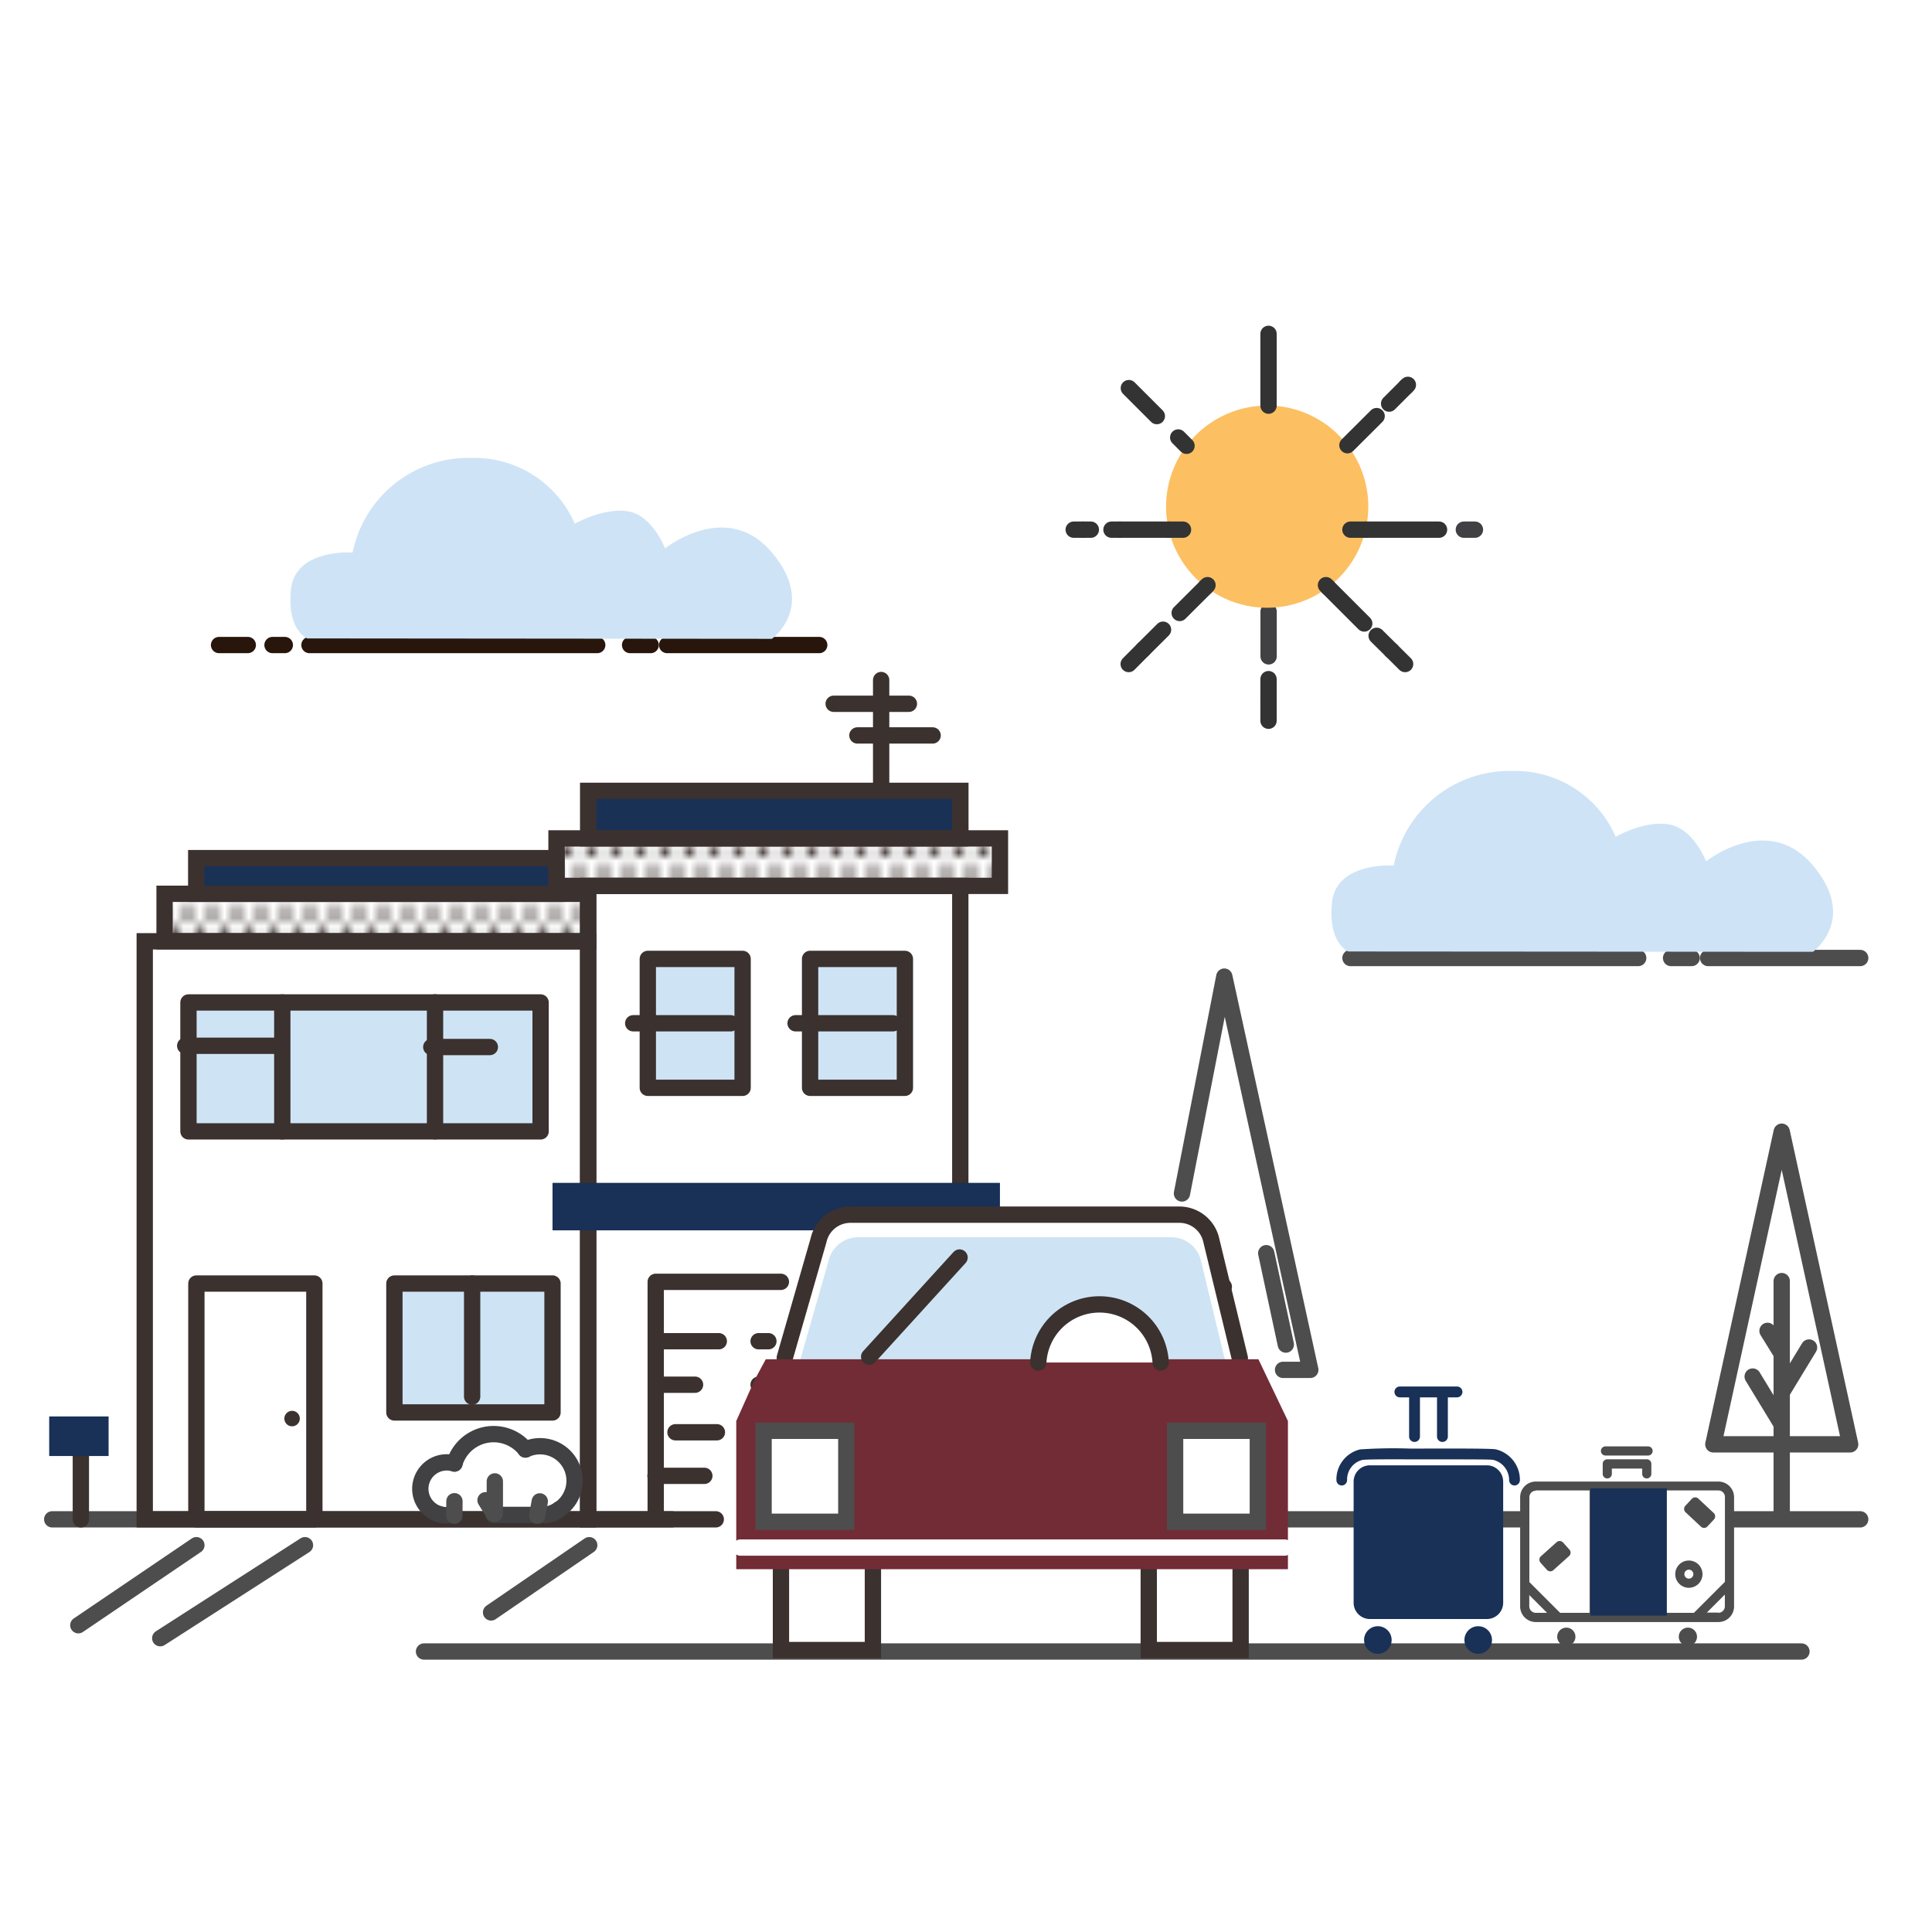 <svg xmlns="http://www.w3.org/2000/svg" xmlns:xlink="http://www.w3.org/1999/xlink" viewBox="0 0 236.8 236.8"><defs><style>.cls-1,.cls-12,.cls-14,.cls-19,.cls-22,.cls-23,.cls-25,.cls-5,.cls-6{fill:none;}.cls-2{fill:#3b312f;}.cls-15,.cls-18,.cls-3,.cls-7{fill:#fff;}.cls-18,.cls-23,.cls-3,.cls-4,.cls-6{stroke:#4d4d4d;}.cls-10,.cls-11,.cls-12,.cls-13,.cls-14,.cls-15,.cls-18,.cls-19,.cls-20,.cls-22,.cls-23,.cls-25,.cls-3,.cls-4,.cls-5,.cls-6{stroke-linecap:round;stroke-width:2px;}.cls-12,.cls-13,.cls-3,.cls-4,.cls-6{stroke-linejoin:round;}.cls-4{fill:#e6e7e8;}.cls-10,.cls-11,.cls-12,.cls-13,.cls-15,.cls-5{stroke:#3b312f;}.cls-10,.cls-11,.cls-14,.cls-15,.cls-18,.cls-19,.cls-20,.cls-22,.cls-23,.cls-25,.cls-5{stroke-miterlimit:10;}.cls-8{fill:#193057;}.cls-9{fill:#4d4d4d;}.cls-10{fill:url(#New_Pattern);}.cls-11{fill:#1a3156;}.cls-13,.cls-16{fill:#cee4f5;}.cls-14,.cls-20{stroke:#414042;}.cls-17{fill:#722c36;}.cls-19{stroke:#fff;}.cls-20{fill:#6d6e71;}.cls-21{fill:#fcc062;}.cls-22{stroke:#333;}.cls-24{fill:#cee3f6;}.cls-25{stroke:#28160c;}</style><pattern id="New_Pattern" data-name="New Pattern" width="3" height="4.5" patternTransform="translate(-16 -33)" patternUnits="userSpaceOnUse" viewBox="0 0 3 4.5"><rect class="cls-1" width="3" height="4.5"/><circle class="cls-2" cx="3" cy="4.5" r="0.75"/><circle class="cls-2" cy="4.5" r="0.75"/><circle class="cls-2" cx="1.5" cy="2.25" r="0.75"/><circle class="cls-2" cx="3" r="0.75"/><circle class="cls-2" r="0.75"/></pattern></defs><title>Trail illustration 1</title><g id="Layer_2" data-name="Layer 2"><g id="Trail_Elements" data-name="Trail Elements"><polyline class="cls-3" points="144.87 146.28 150.06 119.7 160.6 167.9 157.26 167.9"/><path class="cls-4" d="M153.26,182.44"/><path class="cls-4" d="M153.26,164.91"/><line class="cls-4" x1="155.2" y1="153.6" x2="157.6" y2="164.8"/><path class="cls-4" d="M148.78,161.45"/><line class="cls-5" x1="140.33" y1="167.53" x2="150" y2="177.61"/><line class="cls-5" x1="145.4" y1="151.7" x2="150" y2="157.71"/><line class="cls-6" x1="93.53" y1="186.22" x2="228" y2="186.22"/><line class="cls-6" x1="6.4" y1="186.22" x2="82.33" y2="186.22"/><line class="cls-6" x1="51.97" y1="202.42" x2="220.8" y2="202.42"/><rect class="cls-7" x="202.54" y="182.42" width="9.36" height="15.6"/><rect class="cls-7" x="187.34" y="182.42" width="9.36" height="15.6"/><path class="cls-8" d="M182.24,179.6H167.91a2,2,0,0,0-2,2v14.84a2,2,0,0,0,2,2h14.33a2,2,0,0,0,2-2V181.59A2,2,0,0,0,182.24,179.6Z"/><circle class="cls-8" cx="168.88" cy="201.01" r="1.69"/><circle class="cls-8" cx="181.18" cy="201.01" r="1.69"/><path class="cls-8" d="M183.36,177.65c-.3-.07-1.68-.13-9.71-.1h-.76a59.87,59.87,0,0,0-6.18.1,3.78,3.78,0,0,0-2.91,3.77.66.66,0,0,0,.66.65h0a.66.66,0,0,0,.65-.68,2.47,2.47,0,0,1,1.87-2.45c.33-.06,2.31-.09,5.89-.07h.77c7.27,0,9.14,0,9.41.07a2.55,2.55,0,0,1,1.92,2.47.66.66,0,0,0,.66.66h0a.66.66,0,0,0,.66-.66A3.84,3.84,0,0,0,183.36,177.65Z"/><path class="cls-8" d="M171.55,171.27h1.16v4.8a.66.66,0,1,0,1.33,0v-4.8h2.09v4.8a.66.66,0,1,0,1.33,0v-4.8h1.12a.66.66,0,1,0,0-1.33h-7a.66.66,0,1,0,0,1.33Z"/><path class="cls-9" d="M210.62,181.59H188.24a1.92,1.92,0,0,0-1.92,1.92v13.38a1.92,1.92,0,0,0,1.92,1.92h22.38a1.92,1.92,0,0,0,1.92-1.92V183.51A1.92,1.92,0,0,0,210.62,181.59Zm.8,1.92v10.37l-3.8,3.8H204v-15h6.59A.8.8,0,0,1,211.42,183.51Zm-8.51,14.17h-7v-15h7Zm-14.67-15h6.59v15h-3.61l-3.77-3.77v-10.4A.8.8,0,0,1,188.24,182.71Zm-.8,14.17V195.5l2.18,2.18h-1.39A.8.8,0,0,1,187.44,196.89Zm23.18.8H209.2l2.21-2.21v1.42A.8.8,0,0,1,210.62,197.68Z"/><path class="cls-9" d="M189.62,192.43a.56.56,0,0,0,.79,0l1.93-1.73a.56.56,0,0,0,0-.79l-.78-.87a.56.56,0,0,0-.79,0l-1.93,1.73a.56.56,0,0,0,0,.79Z"/><path class="cls-9" d="M208.47,187.11a.56.56,0,0,0,.79,0l.8-.86a.56.56,0,0,0,0-.79l-1.89-1.77a.56.56,0,0,0-.79,0l-.8.86a.56.56,0,0,0,0,.79Z"/><path class="cls-9" d="M207,194.61a1.67,1.67,0,1,0-1.67-1.67A1.67,1.67,0,0,0,207,194.61Zm0-2.22a.55.55,0,1,1-.55.55A.55.55,0,0,1,207,192.39Z"/><circle class="cls-9" cx="191.98" cy="200.61" r="1.12"/><circle class="cls-9" cx="206.88" cy="200.61" r="1.12"/><path class="cls-9" d="M201.84,181.21a.56.56,0,0,0,.56-.56v-1.23a.56.56,0,0,0-.56-.56H197a.56.56,0,0,0-.56.56v1.23a.56.56,0,0,0,1.12,0V180h3.72v.67A.56.56,0,0,0,201.84,181.21Z"/><path class="cls-9" d="M196.81,178.4H202a.56.56,0,0,0,0-1.12h-5.22a.56.56,0,0,0,0,1.12Z"/><rect class="cls-5" x="17.74" y="115.37" width="54.35" height="70.85"/><rect class="cls-10" x="20.17" y="109.55" width="51.92" height="5.82"/><rect class="cls-11" x="24.05" y="105.18" width="44.16" height="4.37"/><rect class="cls-10" x="68.21" y="102.76" width="54.35" height="5.82"/><rect class="cls-11" x="72.09" y="96.93" width="45.62" height="5.82"/><polyline class="cls-5" points="87.73 186.22 72.09 186.22 72.09 108.58 117.7 108.58 117.7 186.22 91.73 186.22"/><rect class="cls-8" x="67.72" y="144.98" width="54.84" height="5.82"/><path class="cls-12" d="M40.36,122.87"/><rect class="cls-13" x="23.1" y="122.87" width="43.16" height="15.8"/><line class="cls-13" x1="34.6" y1="138.67" x2="34.6" y2="122.87"/><line class="cls-12" x1="53.32" y1="138.66" x2="53.32" y2="122.86"/><line class="cls-12" x1="22.7" y1="128.18" x2="34.19" y2="128.18"/><line class="cls-12" x1="52.86" y1="128.33" x2="60.04" y2="128.33"/><rect class="cls-12" x="24.07" y="157.32" width="14.46" height="28.9"/><rect class="cls-13" x="48.34" y="157.32" width="19.38" height="15.8"/><line class="cls-13" x1="57.87" y1="171.18" x2="57.87" y2="157.32"/><rect class="cls-13" x="79.4" y="117.53" width="11.62" height="15.8"/><line class="cls-12" x1="77.61" y1="125.42" x2="89.56" y2="125.42"/><rect class="cls-13" x="99.29" y="117.53" width="11.62" height="15.8"/><line class="cls-12" x1="97.51" y1="125.42" x2="109.45" y2="125.42"/><polyline class="cls-12" points="95.71 157.11 80.37 157.11 80.37 185.6"/><line class="cls-5" x1="88.1" y1="164.39" x2="80.37" y2="164.39"/><line class="cls-5" x1="94.18" y1="164.39" x2="92.98" y2="164.39"/><line class="cls-5" x1="111.4" y1="164.39" x2="107.51" y2="164.39"/><line class="cls-5" x1="110.91" y1="169.72" x2="92.98" y2="169.72"/><line class="cls-5" x1="85.19" y1="169.72" x2="80.37" y2="169.72"/><line class="cls-5" x1="87.87" y1="175.55" x2="82.79" y2="175.55"/><line class="cls-5" x1="110.91" y1="175.55" x2="102.66" y2="175.55"/><line class="cls-5" x1="105.57" y1="180.89" x2="93.93" y2="180.89"/><line class="cls-5" x1="86.33" y1="180.89" x2="80.34" y2="180.89"/><line class="cls-5" x1="108" y1="83.35" x2="108" y2="96.93"/><line class="cls-5" x1="111.4" y1="86.26" x2="102.18" y2="86.26"/><line class="cls-5" x1="114.31" y1="90.14" x2="105.09" y2="90.14"/><line class="cls-5" x1="9.91" y1="186.22" x2="9.91" y2="178.46"/><rect class="cls-8" x="6.03" y="173.61" width="7.28" height="4.85"/><rect class="cls-8" x="194.94" y="182.42" width="9.36" height="15.6"/><polygon class="cls-3" points="226.77 177.03 210 177.03 218.38 138.71 226.77 177.03"/><line class="cls-4" x1="218.38" y1="157.02" x2="218.38" y2="185.41"/><line class="cls-4" x1="218.17" y1="165.59" x2="216.64" y2="163.12"/><line class="cls-4" x1="218.38" y1="170.67" x2="221.73" y2="165.16"/><line class="cls-4" x1="218.17" y1="174.23" x2="214.82" y2="168.72"/><line class="cls-6" x1="72.22" y1="189.39" x2="60.19" y2="197.63"/><line class="cls-6" x1="24.07" y1="189.39" x2="9.6" y2="199.2"/><line class="cls-6" x1="37.38" y1="189.39" x2="19.64" y2="200.79"/><path class="cls-14" d="M54.76,185.72a3.24,3.24,0,1,1,.94-6.34"/><path class="cls-14" d="M55.7,179.38a5,5,0,0,1,8.71-1.72"/><path class="cls-14" d="M64.4,177.66a4.23,4.23,0,1,1,1.81,8.06"/><path class="cls-14" d="M54.76,185.72H54.6a2.32,2.32,0,0,1-.84-.16"/><path class="cls-14" d="M68.51,185a2.32,2.32,0,0,1-1.64.68H60.49"/><line class="cls-4" x1="60.65" y1="181.57" x2="60.65" y2="185.51"/><line class="cls-4" x1="60.51" y1="185.5" x2="59.51" y2="183.88"/><line class="cls-4" x1="55.7" y1="184" x2="55.69" y2="185.78"/><path class="cls-4" d="M55.55,185.77"/><line class="cls-4" x1="66.16" y1="184.02" x2="65.84" y2="185.78"/><path class="cls-4" d="M65.7,185.74"/><polyline class="cls-5" points="106.99 192.43 106.99 202.24 95.72 202.24 95.72 192.43"/><polyline class="cls-5" points="152.06 192.43 152.06 202.24 140.8 202.24 140.8 192.43"/><path class="cls-15" d="M96.19,166.41,100.33,152a4,4,0,0,1,3.87-3.12h40.39a4,4,0,0,1,3.87,3.12l3.5,14.45"/><path class="cls-16" d="M97.59,168.37l3.93-13.73a3.76,3.76,0,0,1,3.67-3h38.37a3.76,3.76,0,0,1,3.67,3l3.32,13.73"/><polygon class="cls-17" points="92.5 169.12 90.24 174.17 90.24 192.33 157.86 192.33 157.86 174.17 154.24 166.6 93.86 166.6 92.5 169.12"/><rect class="cls-18" x="93.59" y="175.37" width="10.14" height="11.15"/><rect class="cls-18" x="144.03" y="175.37" width="10.14" height="11.15"/><line class="cls-19" x1="90.76" y1="189.68" x2="157.45" y2="189.68"/><line class="cls-5" x1="117.61" y1="154.13" x2="106.53" y2="166.29"/><path class="cls-15" d="M127.26,167a7.51,7.51,0,0,1,15,0"/><line class="cls-20" x1="155.49" y1="80.45" x2="155.49" y2="74.96"/><line class="cls-20" x1="179.42" y1="64.92" x2="180.78" y2="64.92"/><path class="cls-21" d="M143.25,64.92a12.39,12.39,0,0,0,24.13,0,12.32,12.32,0,0,0-2.23-10.35,12.33,12.33,0,0,0-9.67-4.86h-.17A12.41,12.41,0,0,0,142.92,62.1,12.18,12.18,0,0,0,143.25,64.92Z"/><line class="cls-22" x1="132.74" y1="64.92" x2="131.6" y2="64.92"/><line class="cls-22" x1="133.7" y1="64.92" x2="132.74" y2="64.92"/><line class="cls-22" x1="137.28" y1="64.92" x2="136.23" y2="64.92"/><line class="cls-22" x1="143.25" y1="64.92" x2="137.28" y2="64.92"/><line class="cls-22" x1="140.13" y1="79.59" x2="138.34" y2="81.39"/><line class="cls-22" x1="141.79" y1="51" x2="138.36" y2="47.57"/><line class="cls-22" x1="142.55" y1="77.18" x2="140.13" y2="79.59"/><line class="cls-22" x1="145" y1="64.92" x2="143.25" y2="64.92"/><line class="cls-22" x1="145.43" y1="54.64" x2="144.41" y2="53.62"/><line class="cls-22" x1="147.78" y1="71.95" x2="144.59" y2="75.13"/><line class="cls-22" x1="148" y1="71.72" x2="147.78" y2="71.95"/><line class="cls-22" x1="155.48" y1="85.49" x2="155.48" y2="88.34"/><line class="cls-22" x1="155.48" y1="83.24" x2="155.48" y2="85.49"/><line class="cls-22" x1="155.48" y1="40.92" x2="155.48" y2="49.72"/><line class="cls-22" x1="162.78" y1="71.99" x2="162.52" y2="71.72"/><line class="cls-22" x1="167.21" y1="76.42" x2="162.78" y2="71.99"/><line class="cls-22" x1="168.73" y1="51" x2="165.15" y2="54.57"/><line class="cls-22" x1="167.38" y1="64.92" x2="165.52" y2="64.92"/><line class="cls-22" x1="176.38" y1="64.92" x2="167.38" y2="64.92"/><line class="cls-22" x1="170.57" y1="79.75" x2="168.73" y2="77.93"/><line class="cls-22" x1="172.35" y1="47.38" x2="170.26" y2="49.47"/><line class="cls-22" x1="172.22" y1="81.39" x2="170.57" y2="79.75"/><line class="cls-22" x1="172.56" y1="47.17" x2="172.35" y2="47.38"/><line class="cls-23" x1="228" y1="117.42" x2="209.36" y2="117.42"/><line class="cls-23" x1="204.82" y1="117.42" x2="207.34" y2="117.42"/><line class="cls-23" x1="200.79" y1="117.42" x2="165.52" y2="117.42"/><path class="cls-24" d="M222.21,116.66s5.54-4,0-10.58-13.1-.5-13.1-.5-1.51-4-4.53-4.53-6.55,1.51-6.55,1.51a13.4,13.4,0,0,0-12.6-8.06,14.48,14.48,0,0,0-14.61,11.59s-7.05-.5-7.56,4.53,2,6,2,6Z"/><line class="cls-25" x1="100.41" y1="79.06" x2="81.77" y2="79.06"/><line class="cls-25" x1="77.23" y1="79.06" x2="79.75" y2="79.06"/><line class="cls-25" x1="73.2" y1="79.06" x2="37.93" y2="79.06"/><line class="cls-25" x1="34.91" y1="79.06" x2="33.4" y2="79.06"/><line class="cls-25" x1="30.37" y1="79.06" x2="26.85" y2="79.06"/><path class="cls-24" d="M94.61,78.3s5.54-4,0-10.58-13.1-.5-13.1-.5S80,63.19,77,62.68s-6.55,1.51-6.55,1.51a13.4,13.4,0,0,0-12.6-8.06A14.48,14.48,0,0,0,43.22,67.72s-7.05-.5-7.56,4.53,2,6,2,6Z"/><circle class="cls-2" cx="35.8" cy="173.87" r="0.95"/><rect class="cls-1" width="236.8" height="236.8"/></g></g></svg>